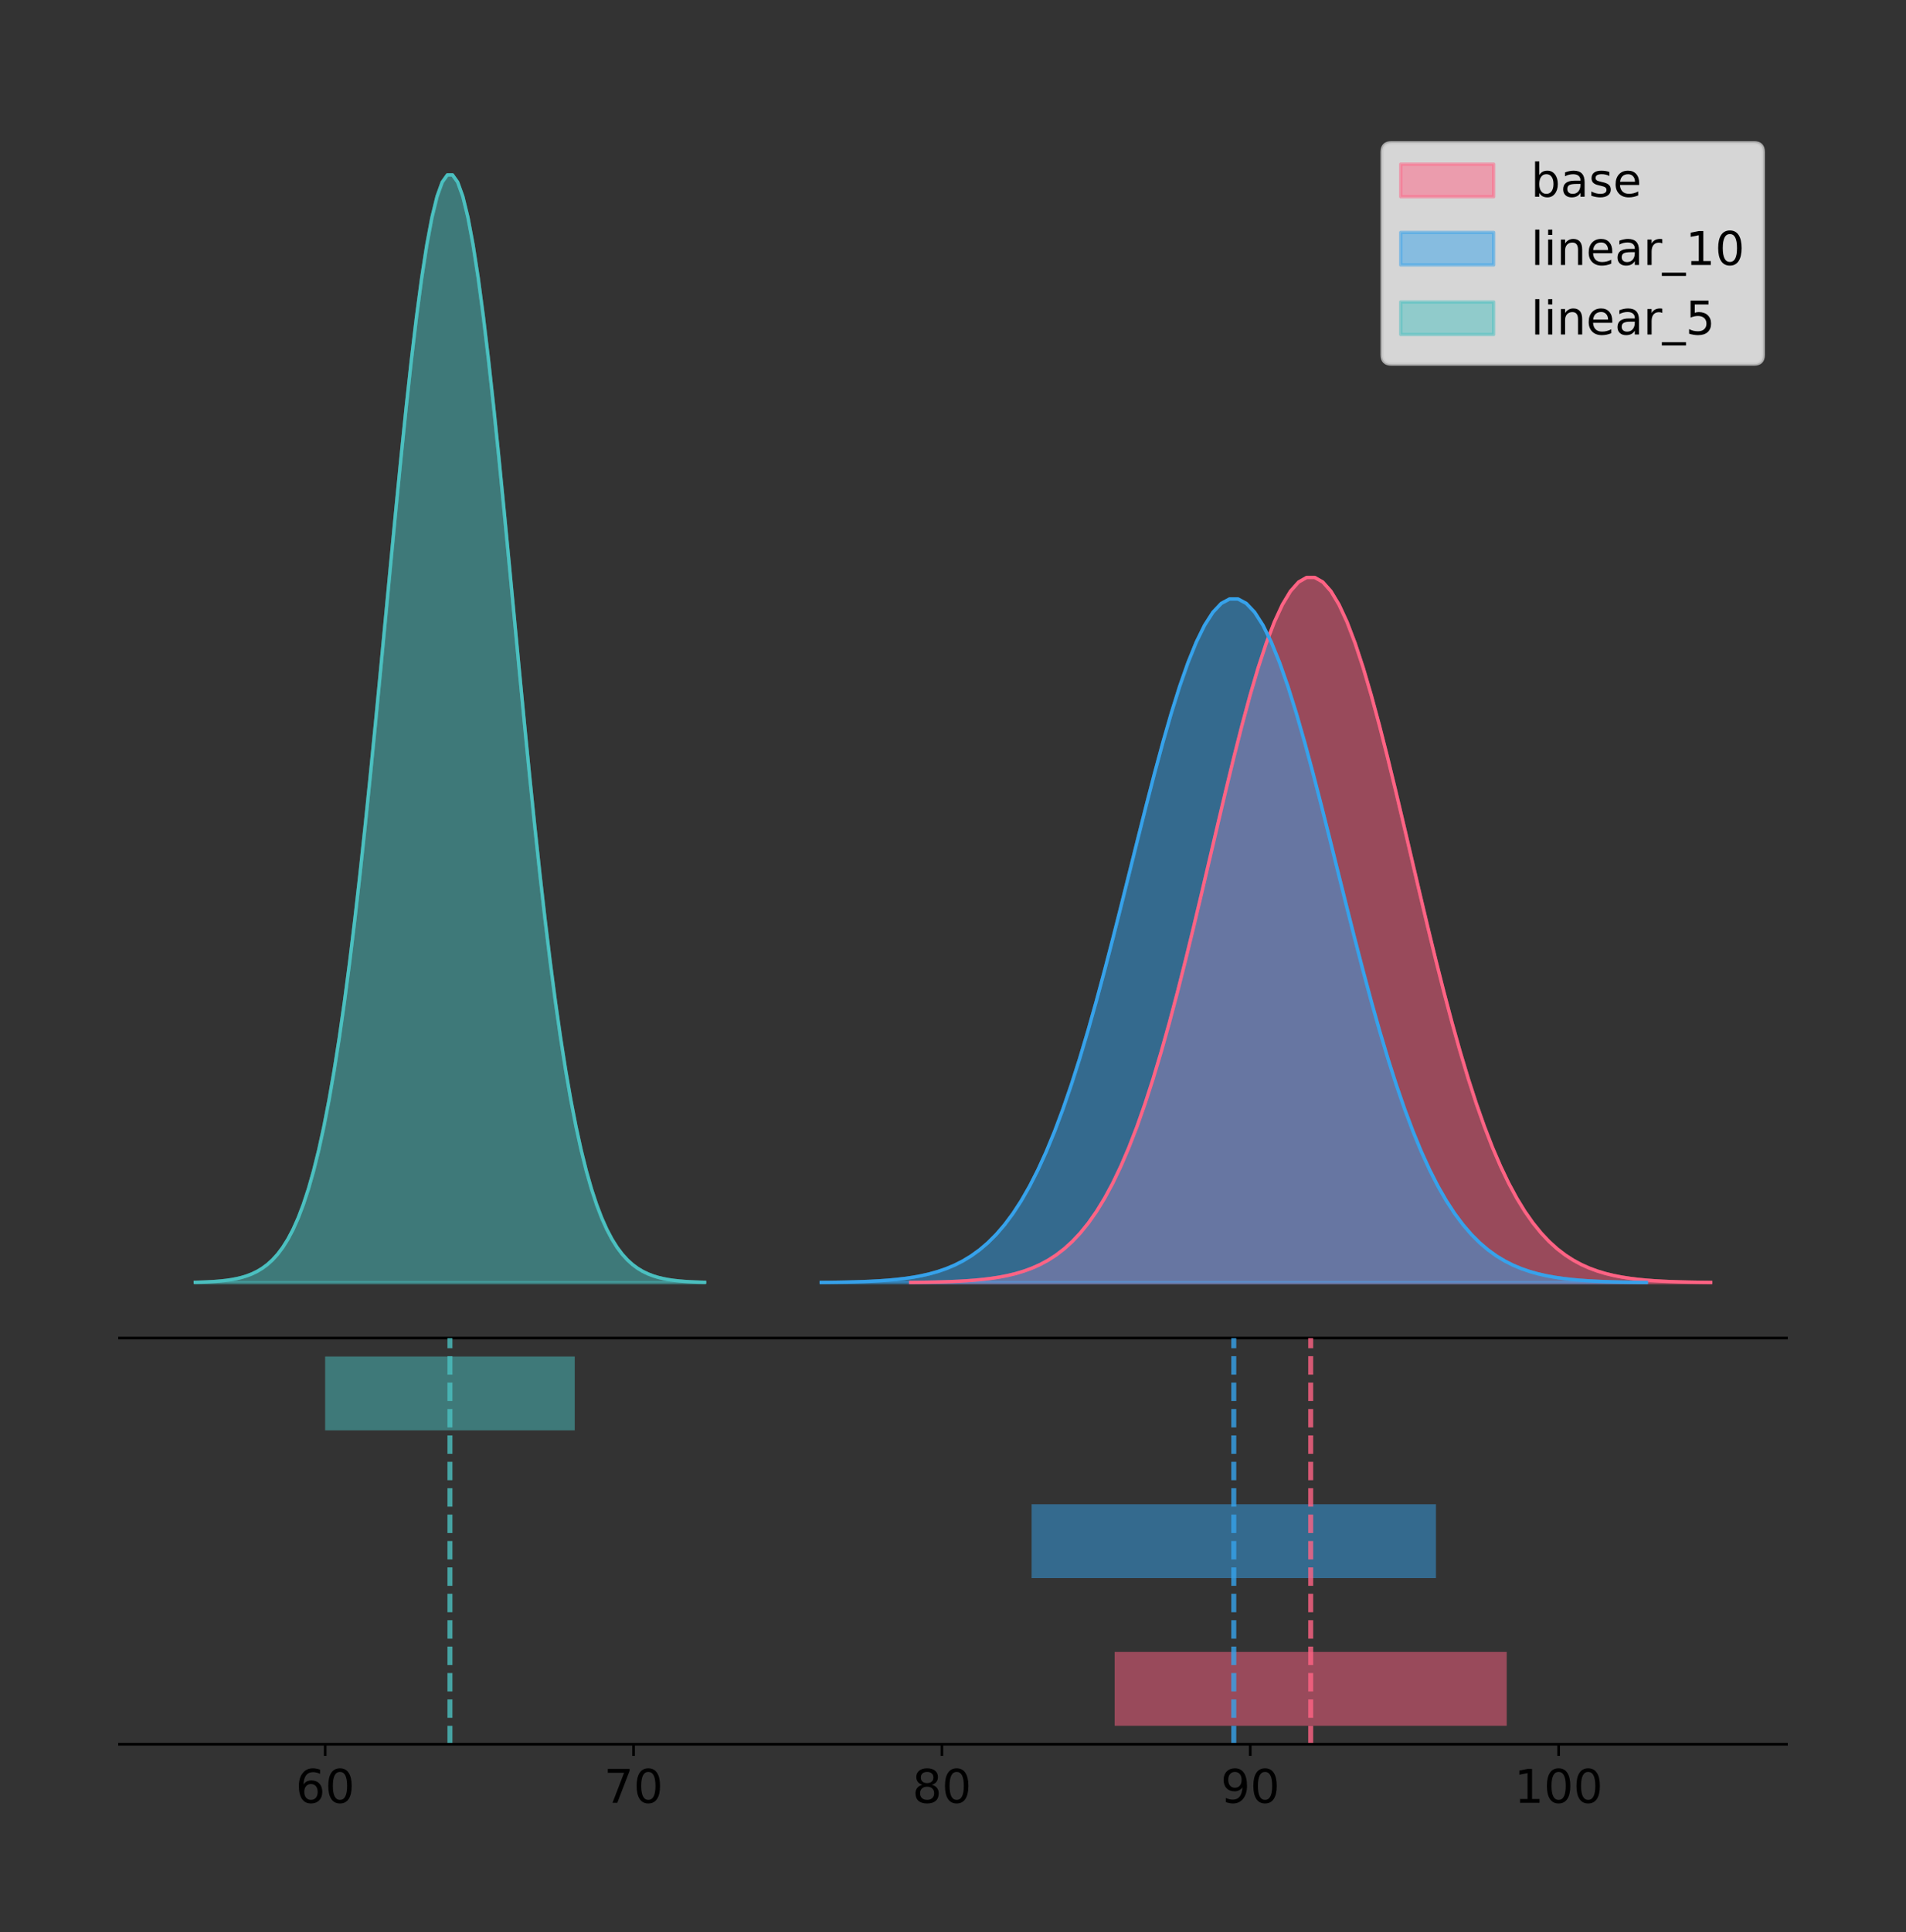 <?xml version="1.0" encoding="utf-8" standalone="no"?>
<!DOCTYPE svg PUBLIC "-//W3C//DTD SVG 1.1//EN"
  "http://www.w3.org/Graphics/SVG/1.1/DTD/svg11.dtd">
<!-- Created with matplotlib (https://matplotlib.org/) -->
<svg height="581.789pt" version="1.1" viewBox="0 0 574.2 581.789" width="574.2pt" xmlns="http://www.w3.org/2000/svg" xmlns:xlink="http://www.w3.org/1999/xlink">
 <rect x="0" y="0" width="574.2" height="581.789" fill="#333333" stroke="none"/>
 <defs>
  <style type="text/css">
*{stroke-linecap:butt;stroke-linejoin:round;}
  </style>
 </defs>
 <g id="figure_1">
  <g id="patch_1">
   <path d="M 0 581.789 
L 574.2 581.789 
L 574.2 0 
L 0 0 
z
" style="fill:none;"/>
  </g>
  <g id="axes_1">
   <g id="patch_2">
    <path d="M 36 402.93 
L 538.2 402.93 
L 538.2 36 
L 36 36 
z
" style="fill:none;"/>
   </g>
   <g id="PolyCollection_1">
    <defs>
     <path d="M 274.343 -195.538 
L 274.343 -195.609 
L 276.778 -195.636 
L 279.212 -195.672 
L 281.647 -195.721 
L 284.082 -195.785 
L 286.516 -195.869 
L 288.951 -195.979 
L 291.385 -196.122 
L 293.82 -196.306 
L 296.255 -196.542 
L 298.689 -196.841 
L 301.124 -197.219 
L 303.559 -197.693 
L 305.993 -198.282 
L 308.428 -199.009 
L 310.863 -199.9 
L 313.297 -200.984 
L 315.732 -202.294 
L 318.167 -203.864 
L 320.601 -205.732 
L 323.036 -207.939 
L 325.47 -210.524 
L 327.905 -213.53 
L 330.34 -216.999 
L 332.774 -220.971 
L 335.209 -225.481 
L 337.644 -230.561 
L 340.078 -236.237 
L 342.513 -242.524 
L 344.948 -249.43 
L 347.382 -256.948 
L 349.817 -265.06 
L 352.252 -273.732 
L 354.686 -282.912 
L 357.121 -292.535 
L 359.555 -302.516 
L 361.99 -312.757 
L 364.425 -323.142 
L 366.859 -333.543 
L 369.294 -343.821 
L 371.729 -353.827 
L 374.163 -363.408 
L 376.598 -372.411 
L 379.033 -380.683 
L 381.467 -388.081 
L 383.902 -394.471 
L 386.337 -399.736 
L 388.771 -403.776 
L 391.206 -406.513 
L 393.641 -407.895 
L 396.075 -407.895 
L 398.51 -406.513 
L 400.944 -403.776 
L 403.379 -399.736 
L 405.814 -394.471 
L 408.248 -388.081 
L 410.683 -380.683 
L 413.118 -372.411 
L 415.552 -363.408 
L 417.987 -353.827 
L 420.422 -343.821 
L 422.856 -333.543 
L 425.291 -323.142 
L 427.726 -312.757 
L 430.16 -302.516 
L 432.595 -292.535 
L 435.029 -282.912 
L 437.464 -273.732 
L 439.899 -265.06 
L 442.333 -256.948 
L 444.768 -249.43 
L 447.203 -242.524 
L 449.637 -236.237 
L 452.072 -230.561 
L 454.507 -225.481 
L 456.941 -220.971 
L 459.376 -216.999 
L 461.811 -213.53 
L 464.245 -210.524 
L 466.68 -207.939 
L 469.114 -205.732 
L 471.549 -203.864 
L 473.984 -202.294 
L 476.418 -200.984 
L 478.853 -199.9 
L 481.288 -199.009 
L 483.722 -198.282 
L 486.157 -197.693 
L 488.592 -197.219 
L 491.026 -196.841 
L 493.461 -196.542 
L 495.896 -196.306 
L 498.33 -196.122 
L 500.765 -195.979 
L 503.2 -195.869 
L 505.634 -195.785 
L 508.069 -195.721 
L 510.503 -195.672 
L 512.938 -195.636 
L 515.373 -195.609 
L 515.373 -195.538 
L 515.373 -195.538 
L 512.938 -195.538 
L 510.503 -195.538 
L 508.069 -195.538 
L 505.634 -195.538 
L 503.2 -195.538 
L 500.765 -195.538 
L 498.33 -195.538 
L 495.896 -195.538 
L 493.461 -195.538 
L 491.026 -195.538 
L 488.592 -195.538 
L 486.157 -195.538 
L 483.722 -195.538 
L 481.288 -195.538 
L 478.853 -195.538 
L 476.418 -195.538 
L 473.984 -195.538 
L 471.549 -195.538 
L 469.114 -195.538 
L 466.68 -195.538 
L 464.245 -195.538 
L 461.811 -195.538 
L 459.376 -195.538 
L 456.941 -195.538 
L 454.507 -195.538 
L 452.072 -195.538 
L 449.637 -195.538 
L 447.203 -195.538 
L 444.768 -195.538 
L 442.333 -195.538 
L 439.899 -195.538 
L 437.464 -195.538 
L 435.029 -195.538 
L 432.595 -195.538 
L 430.16 -195.538 
L 427.726 -195.538 
L 425.291 -195.538 
L 422.856 -195.538 
L 420.422 -195.538 
L 417.987 -195.538 
L 415.552 -195.538 
L 413.118 -195.538 
L 410.683 -195.538 
L 408.248 -195.538 
L 405.814 -195.538 
L 403.379 -195.538 
L 400.944 -195.538 
L 398.51 -195.538 
L 396.075 -195.538 
L 393.641 -195.538 
L 391.206 -195.538 
L 388.771 -195.538 
L 386.337 -195.538 
L 383.902 -195.538 
L 381.467 -195.538 
L 379.033 -195.538 
L 376.598 -195.538 
L 374.163 -195.538 
L 371.729 -195.538 
L 369.294 -195.538 
L 366.859 -195.538 
L 364.425 -195.538 
L 361.99 -195.538 
L 359.555 -195.538 
L 357.121 -195.538 
L 354.686 -195.538 
L 352.252 -195.538 
L 349.817 -195.538 
L 347.382 -195.538 
L 344.948 -195.538 
L 342.513 -195.538 
L 340.078 -195.538 
L 337.644 -195.538 
L 335.209 -195.538 
L 332.774 -195.538 
L 330.34 -195.538 
L 327.905 -195.538 
L 325.47 -195.538 
L 323.036 -195.538 
L 320.601 -195.538 
L 318.167 -195.538 
L 315.732 -195.538 
L 313.297 -195.538 
L 310.863 -195.538 
L 308.428 -195.538 
L 305.993 -195.538 
L 303.559 -195.538 
L 301.124 -195.538 
L 298.689 -195.538 
L 296.255 -195.538 
L 293.82 -195.538 
L 291.385 -195.538 
L 288.951 -195.538 
L 286.516 -195.538 
L 284.082 -195.538 
L 281.647 -195.538 
L 279.212 -195.538 
L 276.778 -195.538 
L 274.343 -195.538 
z
" id="m103508b4d8" style="stroke:#ff6384;stroke-opacity:0.5;"/>
    </defs>
    <g clip-path="url(#pfcbb23ec0d)">
     <use style="fill:#ff6384;fill-opacity:0.5;stroke:#ff6384;stroke-opacity:0.5;" x="0" xlink:href="#m103508b4d8" y="581.789"/>
    </g>
   </g>
   <g id="PolyCollection_2">
    <defs>
     <path d="M 247.391 -195.538 
L 247.391 -195.607 
L 249.902 -195.633 
L 252.413 -195.668 
L 254.924 -195.715 
L 257.435 -195.777 
L 259.946 -195.859 
L 262.457 -195.965 
L 264.968 -196.104 
L 267.48 -196.283 
L 269.991 -196.511 
L 272.502 -196.802 
L 275.013 -197.168 
L 277.524 -197.627 
L 280.035 -198.198 
L 282.546 -198.903 
L 285.057 -199.767 
L 287.568 -200.819 
L 290.079 -202.089 
L 292.59 -203.611 
L 295.101 -205.422 
L 297.612 -207.561 
L 300.123 -210.068 
L 302.635 -212.983 
L 305.146 -216.346 
L 307.657 -220.197 
L 310.168 -224.569 
L 312.679 -229.495 
L 315.19 -234.998 
L 317.701 -241.094 
L 320.212 -247.79 
L 322.723 -255.079 
L 325.234 -262.944 
L 327.745 -271.352 
L 330.256 -280.253 
L 332.767 -289.582 
L 335.279 -299.26 
L 337.79 -309.189 
L 340.301 -319.259 
L 342.812 -329.343 
L 345.323 -339.308 
L 347.834 -349.009 
L 350.345 -358.299 
L 352.856 -367.028 
L 355.367 -375.048 
L 357.878 -382.221 
L 360.389 -388.417 
L 362.9 -393.521 
L 365.411 -397.438 
L 367.922 -400.092 
L 370.434 -401.432 
L 372.945 -401.432 
L 375.456 -400.092 
L 377.967 -397.438 
L 380.478 -393.521 
L 382.989 -388.417 
L 385.5 -382.221 
L 388.011 -375.048 
L 390.522 -367.028 
L 393.033 -358.299 
L 395.544 -349.009 
L 398.055 -339.308 
L 400.566 -329.343 
L 403.077 -319.259 
L 405.589 -309.189 
L 408.1 -299.26 
L 410.611 -289.582 
L 413.122 -280.253 
L 415.633 -271.352 
L 418.144 -262.944 
L 420.655 -255.079 
L 423.166 -247.79 
L 425.677 -241.094 
L 428.188 -234.998 
L 430.699 -229.495 
L 433.21 -224.569 
L 435.721 -220.197 
L 438.232 -216.346 
L 440.744 -212.983 
L 443.255 -210.068 
L 445.766 -207.561 
L 448.277 -205.422 
L 450.788 -203.611 
L 453.299 -202.089 
L 455.81 -200.819 
L 458.321 -199.767 
L 460.832 -198.903 
L 463.343 -198.198 
L 465.854 -197.627 
L 468.365 -197.168 
L 470.876 -196.802 
L 473.387 -196.511 
L 475.899 -196.283 
L 478.41 -196.104 
L 480.921 -195.965 
L 483.432 -195.859 
L 485.943 -195.777 
L 488.454 -195.715 
L 490.965 -195.668 
L 493.476 -195.633 
L 495.987 -195.607 
L 495.987 -195.538 
L 495.987 -195.538 
L 493.476 -195.538 
L 490.965 -195.538 
L 488.454 -195.538 
L 485.943 -195.538 
L 483.432 -195.538 
L 480.921 -195.538 
L 478.41 -195.538 
L 475.899 -195.538 
L 473.387 -195.538 
L 470.876 -195.538 
L 468.365 -195.538 
L 465.854 -195.538 
L 463.343 -195.538 
L 460.832 -195.538 
L 458.321 -195.538 
L 455.81 -195.538 
L 453.299 -195.538 
L 450.788 -195.538 
L 448.277 -195.538 
L 445.766 -195.538 
L 443.255 -195.538 
L 440.744 -195.538 
L 438.232 -195.538 
L 435.721 -195.538 
L 433.21 -195.538 
L 430.699 -195.538 
L 428.188 -195.538 
L 425.677 -195.538 
L 423.166 -195.538 
L 420.655 -195.538 
L 418.144 -195.538 
L 415.633 -195.538 
L 413.122 -195.538 
L 410.611 -195.538 
L 408.1 -195.538 
L 405.589 -195.538 
L 403.077 -195.538 
L 400.566 -195.538 
L 398.055 -195.538 
L 395.544 -195.538 
L 393.033 -195.538 
L 390.522 -195.538 
L 388.011 -195.538 
L 385.5 -195.538 
L 382.989 -195.538 
L 380.478 -195.538 
L 377.967 -195.538 
L 375.456 -195.538 
L 372.945 -195.538 
L 370.434 -195.538 
L 367.922 -195.538 
L 365.411 -195.538 
L 362.9 -195.538 
L 360.389 -195.538 
L 357.878 -195.538 
L 355.367 -195.538 
L 352.856 -195.538 
L 350.345 -195.538 
L 347.834 -195.538 
L 345.323 -195.538 
L 342.812 -195.538 
L 340.301 -195.538 
L 337.79 -195.538 
L 335.279 -195.538 
L 332.767 -195.538 
L 330.256 -195.538 
L 327.745 -195.538 
L 325.234 -195.538 
L 322.723 -195.538 
L 320.212 -195.538 
L 317.701 -195.538 
L 315.19 -195.538 
L 312.679 -195.538 
L 310.168 -195.538 
L 307.657 -195.538 
L 305.146 -195.538 
L 302.635 -195.538 
L 300.123 -195.538 
L 297.612 -195.538 
L 295.101 -195.538 
L 292.59 -195.538 
L 290.079 -195.538 
L 287.568 -195.538 
L 285.057 -195.538 
L 282.546 -195.538 
L 280.035 -195.538 
L 277.524 -195.538 
L 275.013 -195.538 
L 272.502 -195.538 
L 269.991 -195.538 
L 267.48 -195.538 
L 264.968 -195.538 
L 262.457 -195.538 
L 259.946 -195.538 
L 257.435 -195.538 
L 254.924 -195.538 
L 252.413 -195.538 
L 249.902 -195.538 
L 247.391 -195.538 
z
" id="m990a447795" style="stroke:#36a2eb;stroke-opacity:0.5;"/>
    </defs>
    <g clip-path="url(#pfcbb23ec0d)">
     <use style="fill:#36a2eb;fill-opacity:0.5;stroke:#36a2eb;stroke-opacity:0.5;" x="0" xlink:href="#m990a447795" y="581.789"/>
    </g>
   </g>
   <g id="PolyCollection_3">
    <defs>
     <path d="M 58.827 -195.538 
L 58.827 -195.65 
L 60.377 -195.692 
L 61.927 -195.749 
L 63.477 -195.825 
L 65.027 -195.925 
L 66.577 -196.058 
L 68.127 -196.23 
L 69.677 -196.455 
L 71.227 -196.744 
L 72.777 -197.115 
L 74.327 -197.585 
L 75.876 -198.179 
L 77.426 -198.923 
L 78.976 -199.848 
L 80.526 -200.99 
L 82.076 -202.39 
L 83.626 -204.093 
L 85.176 -206.151 
L 86.726 -208.617 
L 88.276 -211.552 
L 89.826 -215.017 
L 91.376 -219.078 
L 92.926 -223.801 
L 94.476 -229.25 
L 96.026 -235.488 
L 97.576 -242.572 
L 99.125 -250.552 
L 100.675 -259.468 
L 102.225 -269.344 
L 103.775 -280.192 
L 105.325 -292.002 
L 106.875 -304.744 
L 108.425 -318.365 
L 109.975 -332.786 
L 111.525 -347.901 
L 113.075 -363.58 
L 114.625 -379.667 
L 116.175 -395.98 
L 117.725 -412.318 
L 119.275 -428.462 
L 120.824 -444.18 
L 122.374 -459.23 
L 123.924 -473.372 
L 125.474 -486.366 
L 127.024 -497.987 
L 128.574 -508.025 
L 130.124 -516.294 
L 131.674 -522.64 
L 133.224 -526.94 
L 134.774 -529.111 
L 136.324 -529.111 
L 137.874 -526.94 
L 139.424 -522.64 
L 140.974 -516.294 
L 142.523 -508.025 
L 144.073 -497.987 
L 145.623 -486.366 
L 147.173 -473.372 
L 148.723 -459.23 
L 150.273 -444.18 
L 151.823 -428.462 
L 153.373 -412.318 
L 154.923 -395.98 
L 156.473 -379.667 
L 158.023 -363.58 
L 159.573 -347.901 
L 161.123 -332.786 
L 162.673 -318.365 
L 164.222 -304.744 
L 165.772 -292.002 
L 167.322 -280.192 
L 168.872 -269.344 
L 170.422 -259.468 
L 171.972 -250.552 
L 173.522 -242.572 
L 175.072 -235.488 
L 176.622 -229.25 
L 178.172 -223.801 
L 179.722 -219.078 
L 181.272 -215.017 
L 182.822 -211.552 
L 184.372 -208.617 
L 185.922 -206.151 
L 187.471 -204.093 
L 189.021 -202.39 
L 190.571 -200.99 
L 192.121 -199.848 
L 193.671 -198.923 
L 195.221 -198.179 
L 196.771 -197.585 
L 198.321 -197.115 
L 199.871 -196.744 
L 201.421 -196.455 
L 202.971 -196.23 
L 204.521 -196.058 
L 206.071 -195.925 
L 207.621 -195.825 
L 209.17 -195.749 
L 210.72 -195.692 
L 212.27 -195.65 
L 212.27 -195.538 
L 212.27 -195.538 
L 210.72 -195.538 
L 209.17 -195.538 
L 207.621 -195.538 
L 206.071 -195.538 
L 204.521 -195.538 
L 202.971 -195.538 
L 201.421 -195.538 
L 199.871 -195.538 
L 198.321 -195.538 
L 196.771 -195.538 
L 195.221 -195.538 
L 193.671 -195.538 
L 192.121 -195.538 
L 190.571 -195.538 
L 189.021 -195.538 
L 187.471 -195.538 
L 185.922 -195.538 
L 184.372 -195.538 
L 182.822 -195.538 
L 181.272 -195.538 
L 179.722 -195.538 
L 178.172 -195.538 
L 176.622 -195.538 
L 175.072 -195.538 
L 173.522 -195.538 
L 171.972 -195.538 
L 170.422 -195.538 
L 168.872 -195.538 
L 167.322 -195.538 
L 165.772 -195.538 
L 164.222 -195.538 
L 162.673 -195.538 
L 161.123 -195.538 
L 159.573 -195.538 
L 158.023 -195.538 
L 156.473 -195.538 
L 154.923 -195.538 
L 153.373 -195.538 
L 151.823 -195.538 
L 150.273 -195.538 
L 148.723 -195.538 
L 147.173 -195.538 
L 145.623 -195.538 
L 144.073 -195.538 
L 142.523 -195.538 
L 140.974 -195.538 
L 139.424 -195.538 
L 137.874 -195.538 
L 136.324 -195.538 
L 134.774 -195.538 
L 133.224 -195.538 
L 131.674 -195.538 
L 130.124 -195.538 
L 128.574 -195.538 
L 127.024 -195.538 
L 125.474 -195.538 
L 123.924 -195.538 
L 122.374 -195.538 
L 120.824 -195.538 
L 119.275 -195.538 
L 117.725 -195.538 
L 116.175 -195.538 
L 114.625 -195.538 
L 113.075 -195.538 
L 111.525 -195.538 
L 109.975 -195.538 
L 108.425 -195.538 
L 106.875 -195.538 
L 105.325 -195.538 
L 103.775 -195.538 
L 102.225 -195.538 
L 100.675 -195.538 
L 99.125 -195.538 
L 97.576 -195.538 
L 96.026 -195.538 
L 94.476 -195.538 
L 92.926 -195.538 
L 91.376 -195.538 
L 89.826 -195.538 
L 88.276 -195.538 
L 86.726 -195.538 
L 85.176 -195.538 
L 83.626 -195.538 
L 82.076 -195.538 
L 80.526 -195.538 
L 78.976 -195.538 
L 77.426 -195.538 
L 75.876 -195.538 
L 74.327 -195.538 
L 72.777 -195.538 
L 71.227 -195.538 
L 69.677 -195.538 
L 68.127 -195.538 
L 66.577 -195.538 
L 65.027 -195.538 
L 63.477 -195.538 
L 61.927 -195.538 
L 60.377 -195.538 
L 58.827 -195.538 
z
" id="m0230448f37" style="stroke:#4bc0c0;stroke-opacity:0.5;"/>
    </defs>
    <g clip-path="url(#pfcbb23ec0d)">
     <use style="fill:#4bc0c0;fill-opacity:0.5;stroke:#4bc0c0;stroke-opacity:0.5;" x="0" xlink:href="#m0230448f37" y="581.789"/>
    </g>
   </g>
   <g id="line2d_1">
    <path clip-path="url(#pfcbb23ec0d)" d="M 274.343 386.18 
L 276.778 386.153 
L 279.212 386.117 
L 281.647 386.069 
L 284.082 386.005 
L 286.516 385.921 
L 288.951 385.811 
L 291.385 385.668 
L 293.82 385.483 
L 296.255 385.248 
L 298.689 384.948 
L 301.124 384.57 
L 303.559 384.097 
L 305.993 383.508 
L 308.428 382.78 
L 310.863 381.889 
L 313.297 380.805 
L 315.732 379.495 
L 318.167 377.925 
L 320.601 376.057 
L 323.036 373.851 
L 325.47 371.265 
L 327.905 368.259 
L 330.34 364.79 
L 332.774 360.819 
L 335.209 356.309 
L 337.644 351.228 
L 340.078 345.553 
L 342.513 339.265 
L 344.948 332.359 
L 347.382 324.841 
L 349.817 316.729 
L 352.252 308.058 
L 354.686 298.877 
L 357.121 289.255 
L 359.555 279.273 
L 361.99 269.032 
L 364.425 258.647 
L 366.859 248.246 
L 369.294 237.968 
L 371.729 227.962 
L 374.163 218.381 
L 376.598 209.378 
L 379.033 201.106 
L 381.467 193.708 
L 383.902 187.318 
L 386.337 182.053 
L 388.771 178.014 
L 391.206 175.276 
L 393.641 173.894 
L 396.075 173.894 
L 398.51 175.276 
L 400.944 178.014 
L 403.379 182.053 
L 405.814 187.318 
L 408.248 193.708 
L 410.683 201.106 
L 413.118 209.378 
L 415.552 218.381 
L 417.987 227.962 
L 420.422 237.968 
L 422.856 248.246 
L 425.291 258.647 
L 427.726 269.032 
L 430.16 279.273 
L 432.595 289.255 
L 435.029 298.877 
L 437.464 308.058 
L 439.899 316.729 
L 442.333 324.841 
L 444.768 332.359 
L 447.203 339.265 
L 449.637 345.553 
L 452.072 351.228 
L 454.507 356.309 
L 456.941 360.819 
L 459.376 364.79 
L 461.811 368.259 
L 464.245 371.265 
L 466.68 373.851 
L 469.114 376.057 
L 471.549 377.925 
L 473.984 379.495 
L 476.418 380.805 
L 478.853 381.889 
L 481.288 382.78 
L 483.722 383.508 
L 486.157 384.097 
L 488.592 384.57 
L 491.026 384.948 
L 493.461 385.248 
L 495.896 385.483 
L 498.33 385.668 
L 500.765 385.811 
L 503.2 385.921 
L 505.634 386.005 
L 508.069 386.069 
L 510.503 386.117 
L 512.938 386.153 
L 515.373 386.18 
" style="fill:none;stroke:#ff6384;stroke-linecap:square;"/>
   </g>
   <g id="line2d_2">
    <path clip-path="url(#pfcbb23ec0d)" d="M 247.391 386.182 
L 249.902 386.156 
L 252.413 386.121 
L 254.924 386.074 
L 257.435 386.012 
L 259.946 385.931 
L 262.457 385.824 
L 264.968 385.685 
L 267.48 385.507 
L 269.991 385.278 
L 272.502 384.988 
L 275.013 384.621 
L 277.524 384.162 
L 280.035 383.591 
L 282.546 382.886 
L 285.057 382.022 
L 287.568 380.971 
L 290.079 379.701 
L 292.59 378.179 
L 295.101 376.367 
L 297.612 374.228 
L 300.123 371.722 
L 302.635 368.807 
L 305.146 365.443 
L 307.657 361.593 
L 310.168 357.22 
L 312.679 352.294 
L 315.19 346.791 
L 317.701 340.695 
L 320.212 334 
L 322.723 326.71 
L 325.234 318.845 
L 327.745 310.438 
L 330.256 301.537 
L 332.767 292.207 
L 335.279 282.529 
L 337.79 272.6 
L 340.301 262.531 
L 342.812 252.446 
L 345.323 242.482 
L 347.834 232.78 
L 350.345 223.49 
L 352.856 214.762 
L 355.367 206.741 
L 357.878 199.568 
L 360.389 193.373 
L 362.9 188.268 
L 365.411 184.352 
L 367.922 181.698 
L 370.434 180.358 
L 372.945 180.358 
L 375.456 181.698 
L 377.967 184.352 
L 380.478 188.268 
L 382.989 193.373 
L 385.5 199.568 
L 388.011 206.741 
L 390.522 214.762 
L 393.033 223.49 
L 395.544 232.78 
L 398.055 242.482 
L 400.566 252.446 
L 403.077 262.531 
L 405.589 272.6 
L 408.1 282.529 
L 410.611 292.207 
L 413.122 301.537 
L 415.633 310.438 
L 418.144 318.845 
L 420.655 326.71 
L 423.166 334 
L 425.677 340.695 
L 428.188 346.791 
L 430.699 352.294 
L 433.21 357.22 
L 435.721 361.593 
L 438.232 365.443 
L 440.744 368.807 
L 443.255 371.722 
L 445.766 374.228 
L 448.277 376.367 
L 450.788 378.179 
L 453.299 379.701 
L 455.81 380.971 
L 458.321 382.022 
L 460.832 382.886 
L 463.343 383.591 
L 465.854 384.162 
L 468.365 384.621 
L 470.876 384.988 
L 473.387 385.278 
L 475.899 385.507 
L 478.41 385.685 
L 480.921 385.824 
L 483.432 385.931 
L 485.943 386.012 
L 488.454 386.074 
L 490.965 386.121 
L 493.476 386.156 
L 495.987 386.182 
" style="fill:none;stroke:#36a2eb;stroke-linecap:square;"/>
   </g>
   <g id="line2d_3">
    <path clip-path="url(#pfcbb23ec0d)" d="M 58.827 386.139 
L 60.377 386.097 
L 61.927 386.04 
L 63.477 385.965 
L 65.027 385.864 
L 66.577 385.732 
L 68.127 385.559 
L 69.677 385.334 
L 71.227 385.045 
L 72.777 384.675 
L 74.327 384.204 
L 75.876 383.61 
L 77.426 382.867 
L 78.976 381.941 
L 80.526 380.799 
L 82.076 379.399 
L 83.626 377.696 
L 85.176 375.639 
L 86.726 373.172 
L 88.276 370.238 
L 89.826 366.772 
L 91.376 362.711 
L 92.926 357.989 
L 94.476 352.539 
L 96.026 346.301 
L 97.576 339.217 
L 99.125 331.237 
L 100.675 322.322 
L 102.225 312.445 
L 103.775 301.597 
L 105.325 289.787 
L 106.875 277.045 
L 108.425 263.424 
L 109.975 249.004 
L 111.525 233.888 
L 113.075 218.209 
L 114.625 202.123 
L 116.175 185.809 
L 117.725 169.471 
L 119.275 153.327 
L 120.824 137.61 
L 122.374 122.559 
L 123.924 108.418 
L 125.474 95.423 
L 127.024 83.803 
L 128.574 73.765 
L 130.124 65.495 
L 131.674 59.15 
L 133.224 54.85 
L 134.774 52.679 
L 136.324 52.679 
L 137.874 54.85 
L 139.424 59.15 
L 140.974 65.495 
L 142.523 73.765 
L 144.073 83.803 
L 145.623 95.423 
L 147.173 108.418 
L 148.723 122.559 
L 150.273 137.61 
L 151.823 153.327 
L 153.373 169.471 
L 154.923 185.809 
L 156.473 202.123 
L 158.023 218.209 
L 159.573 233.888 
L 161.123 249.004 
L 162.673 263.424 
L 164.222 277.045 
L 165.772 289.787 
L 167.322 301.597 
L 168.872 312.445 
L 170.422 322.322 
L 171.972 331.237 
L 173.522 339.217 
L 175.072 346.301 
L 176.622 352.539 
L 178.172 357.989 
L 179.722 362.711 
L 181.272 366.772 
L 182.822 370.238 
L 184.372 373.172 
L 185.922 375.639 
L 187.471 377.696 
L 189.021 379.399 
L 190.571 380.799 
L 192.121 381.941 
L 193.671 382.867 
L 195.221 383.61 
L 196.771 384.204 
L 198.321 384.675 
L 199.871 385.045 
L 201.421 385.334 
L 202.971 385.559 
L 204.521 385.732 
L 206.071 385.864 
L 207.621 385.965 
L 209.17 386.04 
L 210.72 386.097 
L 212.27 386.139 
" style="fill:none;stroke:#4bc0c0;stroke-linecap:square;"/>
   </g>
   <g id="patch_3">
    <path d="M 36 402.93 
L 538.2 402.93 
" style="fill:none;stroke:#000000;stroke-linecap:square;stroke-linejoin:miter;stroke-width:0.8;"/>
   </g>
   <g id="legend_1">
    <g id="patch_4">
     <path d="M 419.185 109.627 
L 528.4 109.627 
Q 531.2 109.627 531.2 106.827 
L 531.2 45.8 
Q 531.2 43 528.4 43 
L 419.185 43 
Q 416.385 43 416.385 45.8 
L 416.385 106.827 
Q 416.385 109.627 419.185 109.627 
z
" style="fill:#ffffff;opacity:0.8;stroke:#cccccc;stroke-linejoin:miter;"/>
    </g>
    <g id="patch_5">
     <path d="M 421.985 59.238 
L 449.985 59.238 
L 449.985 49.438 
L 421.985 49.438 
z
" style="fill:#ff6384;opacity:0.5;stroke:#ff6384;stroke-linejoin:miter;"/>
    </g>
    <g id="text_1">
     <!-- base -->
     <defs>
      <path d="M 48.688 27.297 
Q 48.688 37.203 44.609 42.844 
Q 40.531 48.484 33.406 48.484 
Q 26.266 48.484 22.188 42.844 
Q 18.109 37.203 18.109 27.297 
Q 18.109 17.391 22.188 11.75 
Q 26.266 6.109 33.406 6.109 
Q 40.531 6.109 44.609 11.75 
Q 48.688 17.391 48.688 27.297 
z
M 18.109 46.391 
Q 20.953 51.266 25.266 53.625 
Q 29.594 56 35.594 56 
Q 45.562 56 51.781 48.094 
Q 58.016 40.188 58.016 27.297 
Q 58.016 14.406 51.781 6.484 
Q 45.562 -1.422 35.594 -1.422 
Q 29.594 -1.422 25.266 0.953 
Q 20.953 3.328 18.109 8.203 
L 18.109 0 
L 9.078 0 
L 9.078 75.984 
L 18.109 75.984 
z
" id="DejaVuSans-98"/>
      <path d="M 34.281 27.484 
Q 23.391 27.484 19.188 25 
Q 14.984 22.516 14.984 16.5 
Q 14.984 11.719 18.141 8.906 
Q 21.297 6.109 26.703 6.109 
Q 34.188 6.109 38.703 11.406 
Q 43.219 16.703 43.219 25.484 
L 43.219 27.484 
z
M 52.203 31.203 
L 52.203 0 
L 43.219 0 
L 43.219 8.297 
Q 40.141 3.328 35.547 0.953 
Q 30.953 -1.422 24.312 -1.422 
Q 15.922 -1.422 10.953 3.297 
Q 6 8.016 6 15.922 
Q 6 25.141 12.172 29.828 
Q 18.359 34.516 30.609 34.516 
L 43.219 34.516 
L 43.219 35.406 
Q 43.219 41.609 39.141 45 
Q 35.062 48.391 27.688 48.391 
Q 23 48.391 18.547 47.266 
Q 14.109 46.141 10.016 43.891 
L 10.016 52.203 
Q 14.938 54.109 19.578 55.047 
Q 24.219 56 28.609 56 
Q 40.484 56 46.344 49.844 
Q 52.203 43.703 52.203 31.203 
z
" id="DejaVuSans-97"/>
      <path d="M 44.281 53.078 
L 44.281 44.578 
Q 40.484 46.531 36.375 47.5 
Q 32.281 48.484 27.875 48.484 
Q 21.188 48.484 17.844 46.438 
Q 14.5 44.391 14.5 40.281 
Q 14.5 37.156 16.891 35.375 
Q 19.281 33.594 26.516 31.984 
L 29.594 31.297 
Q 39.156 29.25 43.188 25.516 
Q 47.219 21.781 47.219 15.094 
Q 47.219 7.469 41.188 3.016 
Q 35.156 -1.422 24.609 -1.422 
Q 20.219 -1.422 15.453 -0.562 
Q 10.688 0.297 5.422 2 
L 5.422 11.281 
Q 10.406 8.688 15.234 7.391 
Q 20.062 6.109 24.812 6.109 
Q 31.156 6.109 34.562 8.281 
Q 37.984 10.453 37.984 14.406 
Q 37.984 18.062 35.516 20.016 
Q 33.062 21.969 24.703 23.781 
L 21.578 24.516 
Q 13.234 26.266 9.516 29.906 
Q 5.812 33.547 5.812 39.891 
Q 5.812 47.609 11.281 51.797 
Q 16.75 56 26.812 56 
Q 31.781 56 36.172 55.266 
Q 40.578 54.547 44.281 53.078 
z
" id="DejaVuSans-115"/>
      <path d="M 56.203 29.594 
L 56.203 25.203 
L 14.891 25.203 
Q 15.484 15.922 20.484 11.062 
Q 25.484 6.203 34.422 6.203 
Q 39.594 6.203 44.453 7.469 
Q 49.312 8.734 54.109 11.281 
L 54.109 2.781 
Q 49.266 0.734 44.188 -0.344 
Q 39.109 -1.422 33.891 -1.422 
Q 20.797 -1.422 13.156 6.188 
Q 5.516 13.812 5.516 26.812 
Q 5.516 40.234 12.766 48.109 
Q 20.016 56 32.328 56 
Q 43.359 56 49.781 48.891 
Q 56.203 41.797 56.203 29.594 
z
M 47.219 32.234 
Q 47.125 39.594 43.094 43.984 
Q 39.062 48.391 32.422 48.391 
Q 24.906 48.391 20.391 44.141 
Q 15.875 39.891 15.188 32.172 
z
" id="DejaVuSans-101"/>
     </defs>
     <g transform="translate(461.185 59.238)scale(0.14 -0.14)">
      <use xlink:href="#DejaVuSans-98"/>
      <use x="63.477" xlink:href="#DejaVuSans-97"/>
      <use x="124.756" xlink:href="#DejaVuSans-115"/>
      <use x="176.855" xlink:href="#DejaVuSans-101"/>
     </g>
    </g>
    <g id="patch_6">
     <path d="M 421.985 79.787 
L 449.985 79.787 
L 449.985 69.987 
L 421.985 69.987 
z
" style="fill:#36a2eb;opacity:0.5;stroke:#36a2eb;stroke-linejoin:miter;"/>
    </g>
    <g id="text_2">
     <!-- linear_10 -->
     <defs>
      <path d="M 9.422 75.984 
L 18.406 75.984 
L 18.406 0 
L 9.422 0 
z
" id="DejaVuSans-108"/>
      <path d="M 9.422 54.688 
L 18.406 54.688 
L 18.406 0 
L 9.422 0 
z
M 9.422 75.984 
L 18.406 75.984 
L 18.406 64.594 
L 9.422 64.594 
z
" id="DejaVuSans-105"/>
      <path d="M 54.891 33.016 
L 54.891 0 
L 45.906 0 
L 45.906 32.719 
Q 45.906 40.484 42.875 44.328 
Q 39.844 48.188 33.797 48.188 
Q 26.516 48.188 22.312 43.547 
Q 18.109 38.922 18.109 30.906 
L 18.109 0 
L 9.078 0 
L 9.078 54.688 
L 18.109 54.688 
L 18.109 46.188 
Q 21.344 51.125 25.703 53.562 
Q 30.078 56 35.797 56 
Q 45.219 56 50.047 50.172 
Q 54.891 44.344 54.891 33.016 
z
" id="DejaVuSans-110"/>
      <path d="M 41.109 46.297 
Q 39.594 47.172 37.812 47.578 
Q 36.031 48 33.891 48 
Q 26.266 48 22.188 43.047 
Q 18.109 38.094 18.109 28.812 
L 18.109 0 
L 9.078 0 
L 9.078 54.688 
L 18.109 54.688 
L 18.109 46.188 
Q 20.953 51.172 25.484 53.578 
Q 30.031 56 36.531 56 
Q 37.453 56 38.578 55.875 
Q 39.703 55.766 41.062 55.516 
z
" id="DejaVuSans-114"/>
      <path d="M 50.984 -16.609 
L 50.984 -23.578 
L -0.984 -23.578 
L -0.984 -16.609 
z
" id="DejaVuSans-95"/>
      <path d="M 12.406 8.297 
L 28.516 8.297 
L 28.516 63.922 
L 10.984 60.406 
L 10.984 69.391 
L 28.422 72.906 
L 38.281 72.906 
L 38.281 8.297 
L 54.391 8.297 
L 54.391 0 
L 12.406 0 
z
" id="DejaVuSans-49"/>
      <path d="M 31.781 66.406 
Q 24.172 66.406 20.328 58.906 
Q 16.5 51.422 16.5 36.375 
Q 16.5 21.391 20.328 13.891 
Q 24.172 6.391 31.781 6.391 
Q 39.453 6.391 43.281 13.891 
Q 47.125 21.391 47.125 36.375 
Q 47.125 51.422 43.281 58.906 
Q 39.453 66.406 31.781 66.406 
z
M 31.781 74.219 
Q 44.047 74.219 50.516 64.516 
Q 56.984 54.828 56.984 36.375 
Q 56.984 17.969 50.516 8.266 
Q 44.047 -1.422 31.781 -1.422 
Q 19.531 -1.422 13.062 8.266 
Q 6.594 17.969 6.594 36.375 
Q 6.594 54.828 13.062 64.516 
Q 19.531 74.219 31.781 74.219 
z
" id="DejaVuSans-48"/>
     </defs>
     <g transform="translate(461.185 79.787)scale(0.14 -0.14)">
      <use xlink:href="#DejaVuSans-108"/>
      <use x="27.783" xlink:href="#DejaVuSans-105"/>
      <use x="55.566" xlink:href="#DejaVuSans-110"/>
      <use x="118.945" xlink:href="#DejaVuSans-101"/>
      <use x="180.469" xlink:href="#DejaVuSans-97"/>
      <use x="241.748" xlink:href="#DejaVuSans-114"/>
      <use x="282.861" xlink:href="#DejaVuSans-95"/>
      <use x="332.861" xlink:href="#DejaVuSans-49"/>
      <use x="396.484" xlink:href="#DejaVuSans-48"/>
     </g>
    </g>
    <g id="patch_7">
     <path d="M 421.985 100.726 
L 449.985 100.726 
L 449.985 90.926 
L 421.985 90.926 
z
" style="fill:#4bc0c0;opacity:0.5;stroke:#4bc0c0;stroke-linejoin:miter;"/>
    </g>
    <g id="text_3">
     <!-- linear_5 -->
     <defs>
      <path d="M 10.797 72.906 
L 49.516 72.906 
L 49.516 64.594 
L 19.828 64.594 
L 19.828 46.734 
Q 21.969 47.469 24.109 47.828 
Q 26.266 48.188 28.422 48.188 
Q 40.625 48.188 47.75 41.5 
Q 54.891 34.812 54.891 23.391 
Q 54.891 11.625 47.562 5.094 
Q 40.234 -1.422 26.906 -1.422 
Q 22.312 -1.422 17.547 -0.641 
Q 12.797 0.141 7.719 1.703 
L 7.719 11.625 
Q 12.109 9.234 16.797 8.062 
Q 21.484 6.891 26.703 6.891 
Q 35.156 6.891 40.078 11.328 
Q 45.016 15.766 45.016 23.391 
Q 45.016 31 40.078 35.438 
Q 35.156 39.891 26.703 39.891 
Q 22.75 39.891 18.812 39.016 
Q 14.891 38.141 10.797 36.281 
z
" id="DejaVuSans-53"/>
     </defs>
     <g transform="translate(461.185 100.726)scale(0.14 -0.14)">
      <use xlink:href="#DejaVuSans-108"/>
      <use x="27.783" xlink:href="#DejaVuSans-105"/>
      <use x="55.566" xlink:href="#DejaVuSans-110"/>
      <use x="118.945" xlink:href="#DejaVuSans-101"/>
      <use x="180.469" xlink:href="#DejaVuSans-97"/>
      <use x="241.748" xlink:href="#DejaVuSans-114"/>
      <use x="282.861" xlink:href="#DejaVuSans-95"/>
      <use x="332.861" xlink:href="#DejaVuSans-53"/>
     </g>
    </g>
   </g>
  </g>
  <g id="axes_2">
   <g id="patch_8">
    <path d="M 36 525.24 
L 538.2 525.24 
L 538.2 402.93 
L 36 402.93 
z
" style="fill:none;"/>
   </g>
   <g id="patch_9">
    <path clip-path="url(#pe7ce877540)" d="M 335.806 519.68 
L 453.91 519.68 
L 453.91 497.442 
L 335.806 497.442 
z
" style="fill:#ff6384;opacity:0.5;"/>
   </g>
   <g id="patch_10">
    <path clip-path="url(#pe7ce877540)" d="M 310.783 475.204 
L 432.595 475.204 
L 432.595 452.966 
L 310.783 452.966 
z
" style="fill:#36a2eb;opacity:0.5;"/>
   </g>
   <g id="patch_11">
    <path clip-path="url(#pe7ce877540)" d="M 97.955 430.728 
L 173.142 430.728 
L 173.142 408.49 
L 97.955 408.49 
z
" style="fill:#4bc0c0;opacity:0.5;"/>
   </g>
   <g id="matplotlib.axis_1">
    <g id="xtick_1">
     <g id="line2d_4">
      <defs>
       <path d="M 0 0 
L 0 3.5 
" id="md8e7e5b49a" style="stroke:#000000;stroke-width:0.8;"/>
      </defs>
      <g>
       <use style="stroke:#000000;stroke-width:0.8;" x="97.971" xlink:href="#md8e7e5b49a" y="525.24"/>
      </g>
     </g>
     <g id="text_4">
      <!-- 60 -->
      <defs>
       <path d="M 33.016 40.375 
Q 26.375 40.375 22.484 35.828 
Q 18.609 31.297 18.609 23.391 
Q 18.609 15.531 22.484 10.953 
Q 26.375 6.391 33.016 6.391 
Q 39.656 6.391 43.531 10.953 
Q 47.406 15.531 47.406 23.391 
Q 47.406 31.297 43.531 35.828 
Q 39.656 40.375 33.016 40.375 
z
M 52.594 71.297 
L 52.594 62.312 
Q 48.875 64.062 45.094 64.984 
Q 41.312 65.922 37.594 65.922 
Q 27.828 65.922 22.672 59.328 
Q 17.531 52.734 16.797 39.406 
Q 19.672 43.656 24.016 45.922 
Q 28.375 48.188 33.594 48.188 
Q 44.578 48.188 50.953 41.516 
Q 57.328 34.859 57.328 23.391 
Q 57.328 12.156 50.688 5.359 
Q 44.047 -1.422 33.016 -1.422 
Q 20.359 -1.422 13.672 8.266 
Q 6.984 17.969 6.984 36.375 
Q 6.984 53.656 15.188 63.938 
Q 23.391 74.219 37.203 74.219 
Q 40.922 74.219 44.703 73.484 
Q 48.484 72.75 52.594 71.297 
z
" id="DejaVuSans-54"/>
      </defs>
      <g transform="translate(89.064 542.878)scale(0.14 -0.14)">
       <use xlink:href="#DejaVuSans-54"/>
       <use x="63.623" xlink:href="#DejaVuSans-48"/>
      </g>
     </g>
    </g>
    <g id="xtick_2">
     <g id="line2d_5">
      <g>
       <use style="stroke:#000000;stroke-width:0.8;" x="190.866" xlink:href="#md8e7e5b49a" y="525.24"/>
      </g>
     </g>
     <g id="text_5">
      <!-- 70 -->
      <defs>
       <path d="M 8.203 72.906 
L 55.078 72.906 
L 55.078 68.703 
L 28.609 0 
L 18.312 0 
L 43.219 64.594 
L 8.203 64.594 
z
" id="DejaVuSans-55"/>
      </defs>
      <g transform="translate(181.958 542.878)scale(0.14 -0.14)">
       <use xlink:href="#DejaVuSans-55"/>
       <use x="63.623" xlink:href="#DejaVuSans-48"/>
      </g>
     </g>
    </g>
    <g id="xtick_3">
     <g id="line2d_6">
      <g>
       <use style="stroke:#000000;stroke-width:0.8;" x="283.76" xlink:href="#md8e7e5b49a" y="525.24"/>
      </g>
     </g>
     <g id="text_6">
      <!-- 80 -->
      <defs>
       <path d="M 31.781 34.625 
Q 24.75 34.625 20.719 30.859 
Q 16.703 27.094 16.703 20.516 
Q 16.703 13.922 20.719 10.156 
Q 24.75 6.391 31.781 6.391 
Q 38.812 6.391 42.859 10.172 
Q 46.922 13.969 46.922 20.516 
Q 46.922 27.094 42.891 30.859 
Q 38.875 34.625 31.781 34.625 
z
M 21.922 38.812 
Q 15.578 40.375 12.031 44.719 
Q 8.5 49.078 8.5 55.328 
Q 8.5 64.062 14.719 69.141 
Q 20.953 74.219 31.781 74.219 
Q 42.672 74.219 48.875 69.141 
Q 55.078 64.062 55.078 55.328 
Q 55.078 49.078 51.531 44.719 
Q 48 40.375 41.703 38.812 
Q 48.828 37.156 52.797 32.312 
Q 56.781 27.484 56.781 20.516 
Q 56.781 9.906 50.312 4.234 
Q 43.844 -1.422 31.781 -1.422 
Q 19.734 -1.422 13.25 4.234 
Q 6.781 9.906 6.781 20.516 
Q 6.781 27.484 10.781 32.312 
Q 14.797 37.156 21.922 38.812 
z
M 18.312 54.391 
Q 18.312 48.734 21.844 45.562 
Q 25.391 42.391 31.781 42.391 
Q 38.141 42.391 41.719 45.562 
Q 45.312 48.734 45.312 54.391 
Q 45.312 60.062 41.719 63.234 
Q 38.141 66.406 31.781 66.406 
Q 25.391 66.406 21.844 63.234 
Q 18.312 60.062 18.312 54.391 
z
" id="DejaVuSans-56"/>
      </defs>
      <g transform="translate(274.852 542.878)scale(0.14 -0.14)">
       <use xlink:href="#DejaVuSans-56"/>
       <use x="63.623" xlink:href="#DejaVuSans-48"/>
      </g>
     </g>
    </g>
    <g id="xtick_4">
     <g id="line2d_7">
      <g>
       <use style="stroke:#000000;stroke-width:0.8;" x="376.654" xlink:href="#md8e7e5b49a" y="525.24"/>
      </g>
     </g>
     <g id="text_7">
      <!-- 90 -->
      <defs>
       <path d="M 10.984 1.516 
L 10.984 10.5 
Q 14.703 8.734 18.5 7.812 
Q 22.312 6.891 25.984 6.891 
Q 35.75 6.891 40.891 13.453 
Q 46.047 20.016 46.781 33.406 
Q 43.953 29.203 39.594 26.953 
Q 35.25 24.703 29.984 24.703 
Q 19.047 24.703 12.672 31.312 
Q 6.297 37.938 6.297 49.422 
Q 6.297 60.641 12.938 67.422 
Q 19.578 74.219 30.609 74.219 
Q 43.266 74.219 49.922 64.516 
Q 56.594 54.828 56.594 36.375 
Q 56.594 19.141 48.406 8.859 
Q 40.234 -1.422 26.422 -1.422 
Q 22.703 -1.422 18.891 -0.688 
Q 15.094 0.047 10.984 1.516 
z
M 30.609 32.422 
Q 37.25 32.422 41.125 36.953 
Q 45.016 41.5 45.016 49.422 
Q 45.016 57.281 41.125 61.844 
Q 37.25 66.406 30.609 66.406 
Q 23.969 66.406 20.094 61.844 
Q 16.219 57.281 16.219 49.422 
Q 16.219 41.5 20.094 36.953 
Q 23.969 32.422 30.609 32.422 
z
" id="DejaVuSans-57"/>
      </defs>
      <g transform="translate(367.747 542.878)scale(0.14 -0.14)">
       <use xlink:href="#DejaVuSans-57"/>
       <use x="63.623" xlink:href="#DejaVuSans-48"/>
      </g>
     </g>
    </g>
    <g id="xtick_5">
     <g id="line2d_8">
      <g>
       <use style="stroke:#000000;stroke-width:0.8;" x="469.549" xlink:href="#md8e7e5b49a" y="525.24"/>
      </g>
     </g>
     <g id="text_8">
      <!-- 100 -->
      <g transform="translate(456.187 542.878)scale(0.14 -0.14)">
       <use xlink:href="#DejaVuSans-49"/>
       <use x="63.623" xlink:href="#DejaVuSans-48"/>
       <use x="127.246" xlink:href="#DejaVuSans-48"/>
      </g>
     </g>
    </g>
   </g>
   <g id="line2d_9">
    <path clip-path="url(#pe7ce877540)" d="M 394.858 525.24 
L 394.858 402.93 
" style="fill:none;stroke:#ff6384;stroke-dasharray:5.55,2.4;stroke-dashoffset:0;stroke-opacity:0.8;stroke-width:1.5;"/>
   </g>
   <g id="line2d_10">
    <path clip-path="url(#pe7ce877540)" d="M 371.689 525.24 
L 371.689 402.93 
" style="fill:none;stroke:#36a2eb;stroke-dasharray:5.55,2.4;stroke-dashoffset:0;stroke-opacity:0.8;stroke-width:1.5;"/>
   </g>
   <g id="line2d_11">
    <path clip-path="url(#pe7ce877540)" d="M 135.549 525.24 
L 135.549 402.93 
" style="fill:none;stroke:#4bc0c0;stroke-dasharray:5.55,2.4;stroke-dashoffset:0;stroke-opacity:0.8;stroke-width:1.5;"/>
   </g>
   <g id="patch_12">
    <path d="M 36 525.24 
L 538.2 525.24 
" style="fill:none;stroke:#000000;stroke-linecap:square;stroke-linejoin:miter;stroke-width:0.8;"/>
   </g>
  </g>
 </g>
 <defs>
  <clipPath id="pfcbb23ec0d">
   <rect height="366.93" width="502.2" x="36" y="36"/>
  </clipPath>
  <clipPath id="pe7ce877540">
   <rect height="122.31" width="502.2" x="36" y="402.93"/>
  </clipPath>
 </defs>
</svg>
